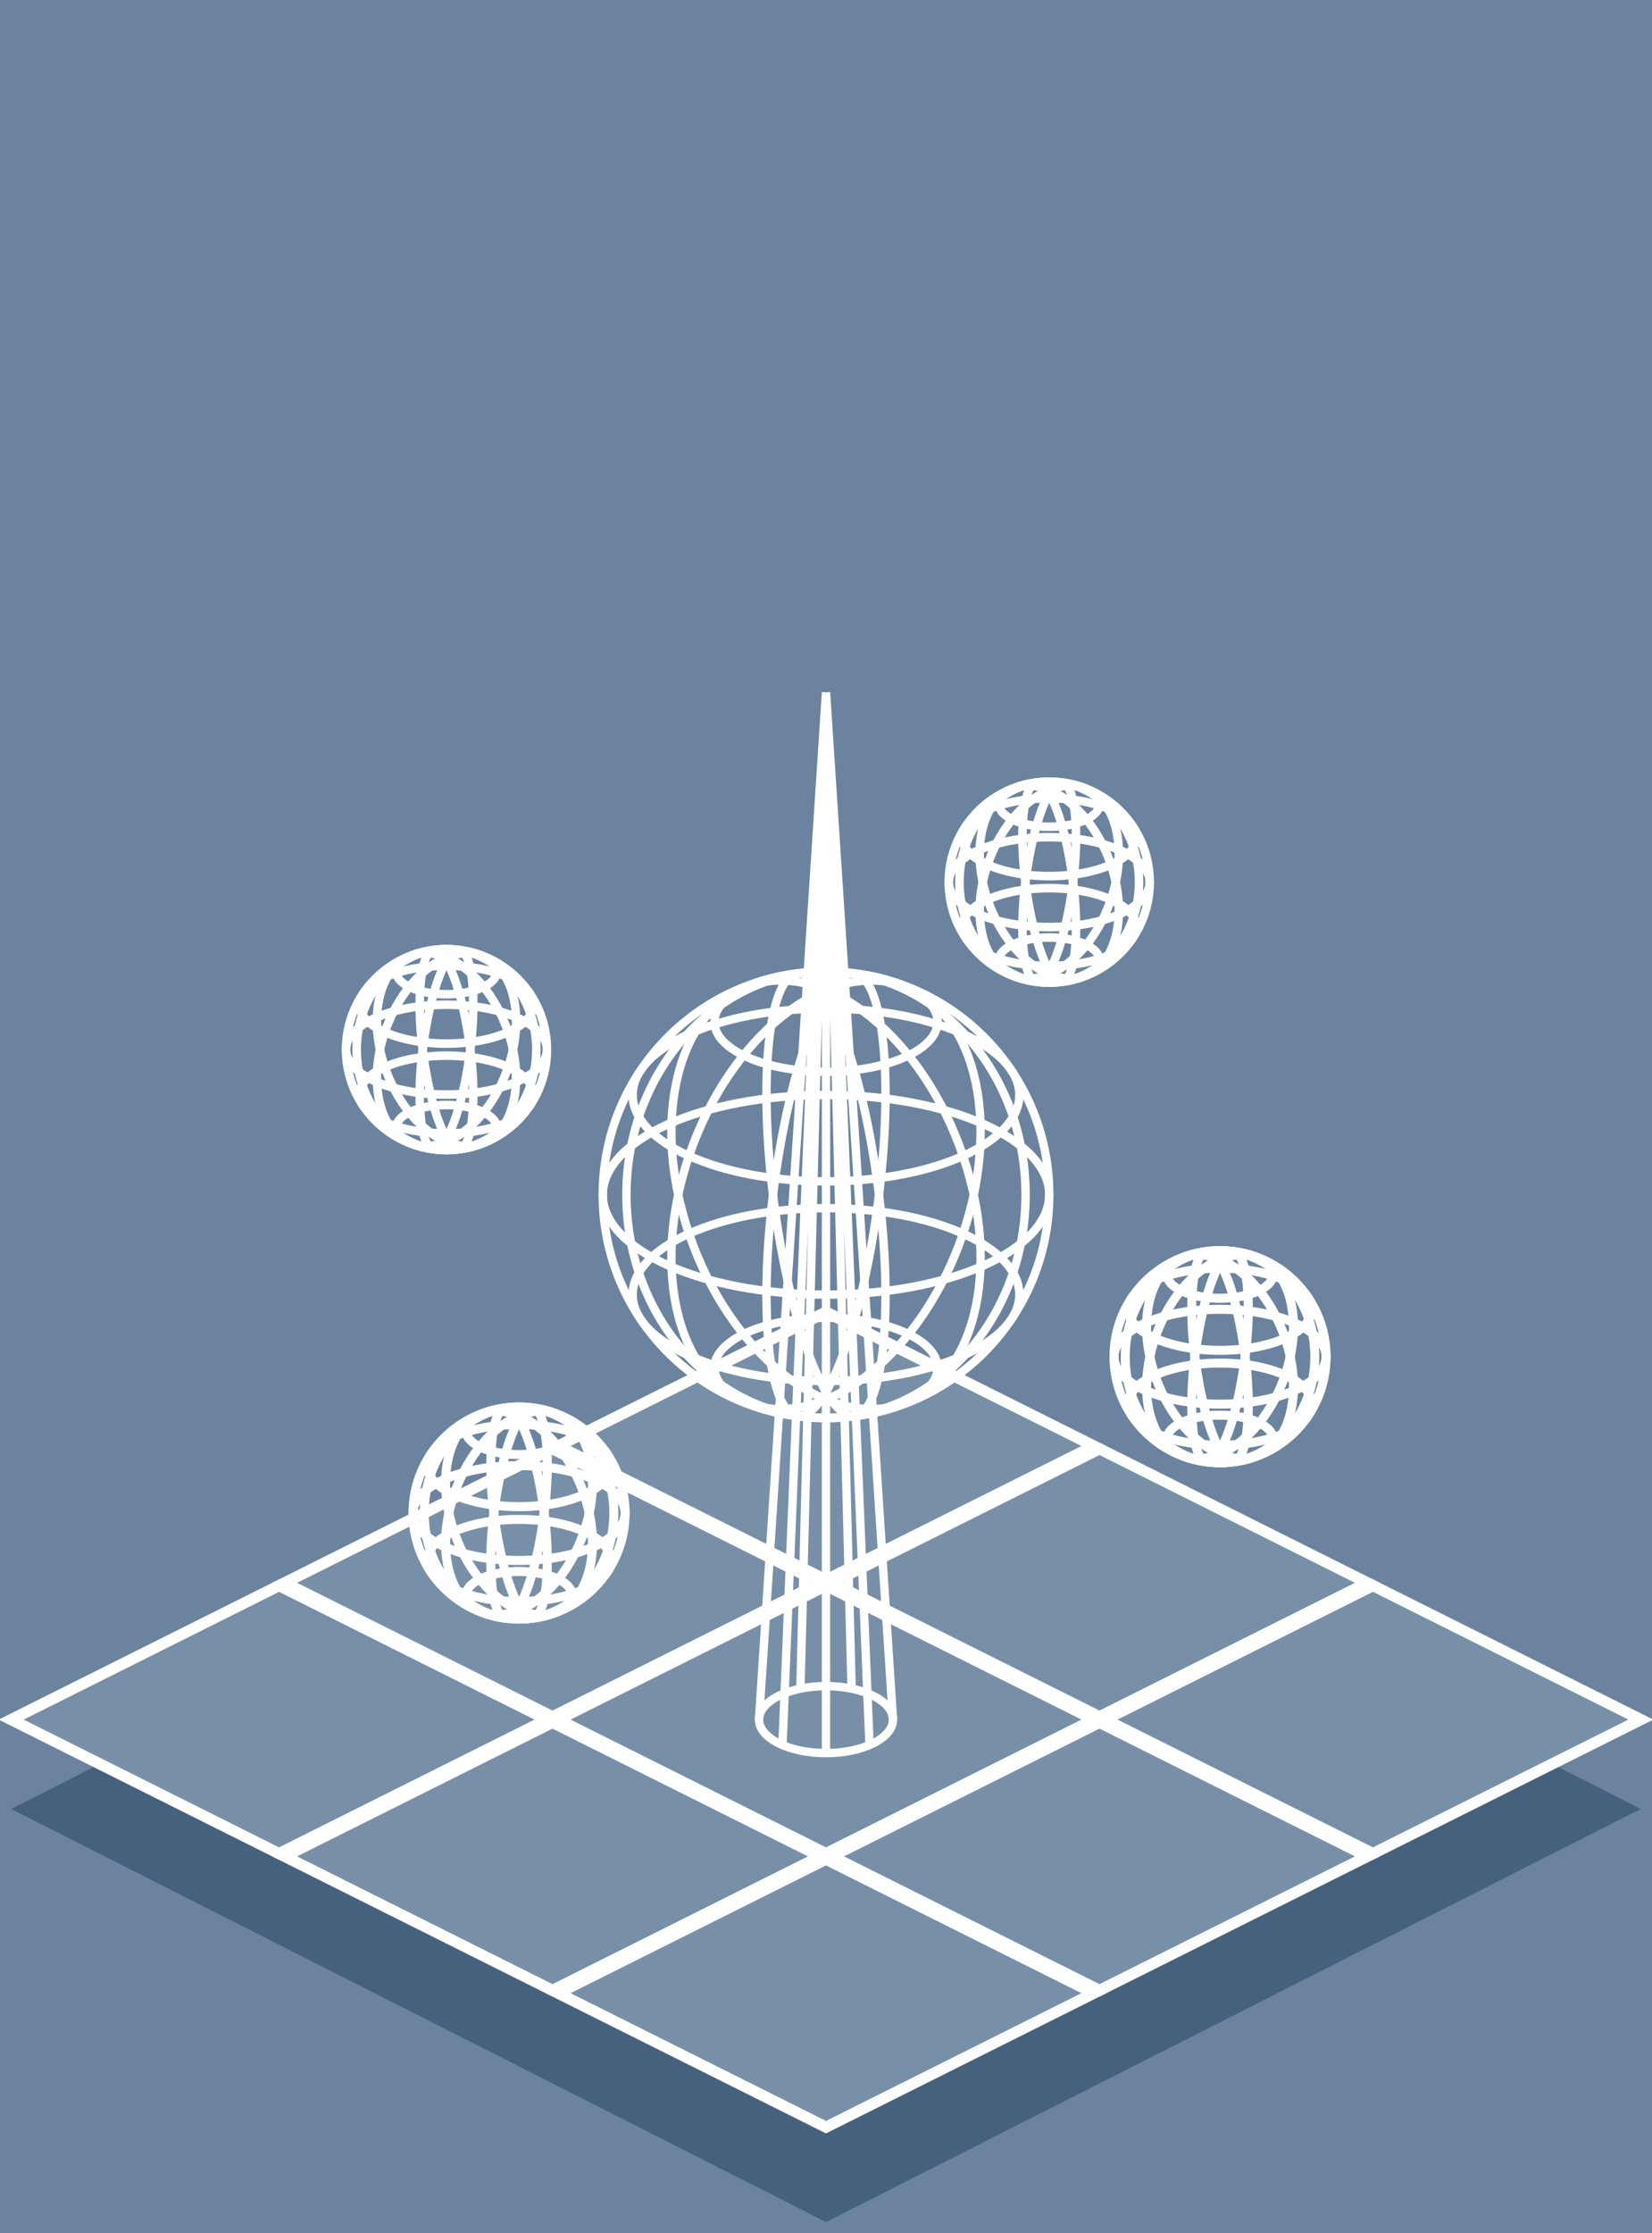 <?xml version="1.0" encoding="UTF-8"?>
<svg width="148" height="200" version="1.1" viewbox="0 0 148 200" xmlns="http://www.w3.org/2000/svg" xmlns:xlink="http://www.w3.org/1999/xlink">
	<defs>
		<polygon id="base_square" points="-24,0 0,-12 24,0 0,12"/>
		<g id="base">
			<polygon points="-73,0 0,-37 73,0 0,37" fill="#46617E" stroke="none" transform="translate(0 8)"/>
			<use xlink:href="#base_square" x="-49"/>
			<use xlink:href="#base_square" x="-24.5" y="-12.25"/>
			<use xlink:href="#base_square" y="-24.5"/>
			<use xlink:href="#base_square" x="-24.5" y="12.25" />
			<use xlink:href="#base_square"/>
			<use xlink:href="#base_square" x="24.5"  y="-12.25"/>
			<use xlink:href="#base_square" y="24.5"/>
			<use xlink:href="#base_square" x="24.5"  y="12.25"/>
			<use xlink:href="#base_square" x="49"/>
		</g>
		<g id="s">
			<circle r="20"/>
			<ellipse rx="17.88" ry="20"/>
			<ellipse rx="20" ry="8.94"/>
			<ellipse rx="17.32" ry="7.74" cy="-8.94"/>
			<ellipse rx="17.32" ry="7.74" cy="8.94"/>
			<ellipse rx="10" ry="4.47" cy="-15.49"/>
			<ellipse rx="10" ry="4.47" cy="15.49"/>
			<ellipse rx="4.71" ry="19.98" transform="rotate(7.4)"/>
			<ellipse rx="4.71" ry="19.98" transform="rotate(-7.4)"/>
			<ellipse rx="12.73" ry="19.95" transform="rotate(20.8)"/>
			<ellipse rx="12.73" ry="19.95" transform="rotate(-20.8)"/>
		</g>
		<g id="car" fill="none" stroke="white" stroke-width="0.75">
			<use href="#s" y="-47"/>
			<g stroke-width="1.7">
				<use href="#s" transform="translate(-27.5 -18.5) scale(.475 .475)"/>
				<use href="#s" transform="translate(35.3 -32.5) scale(.475 .475)"/>
				<use href="#s" transform="translate(-34 -60) scale(.45 .45)"/>
				<use href="#s" transform="translate(20 -75) scale(.45 .45)"/>
			</g>
			<ellipse rx="6" ry="3"/>
			<path d="M-6 0 L0 -92 M-3.9 2.3 L0 -92 M0 3 L0 -92 M3.9 2.3 L0 -92 M6 0 L0 -92 M-2.3 -2.5 L0 -92 M2.3 -2.5 L0 -92"/>
		</g>
	</defs>
	<rect width="100%" height="100%" fill="#6B839E"/>
	<use xlink:href="#base" x="74" y="154" fill="#788FA8" alt-fill="#91BBE6" stroke="white"/>
	<use xlink:href="#car" x="74" y="154"/>
</svg>
